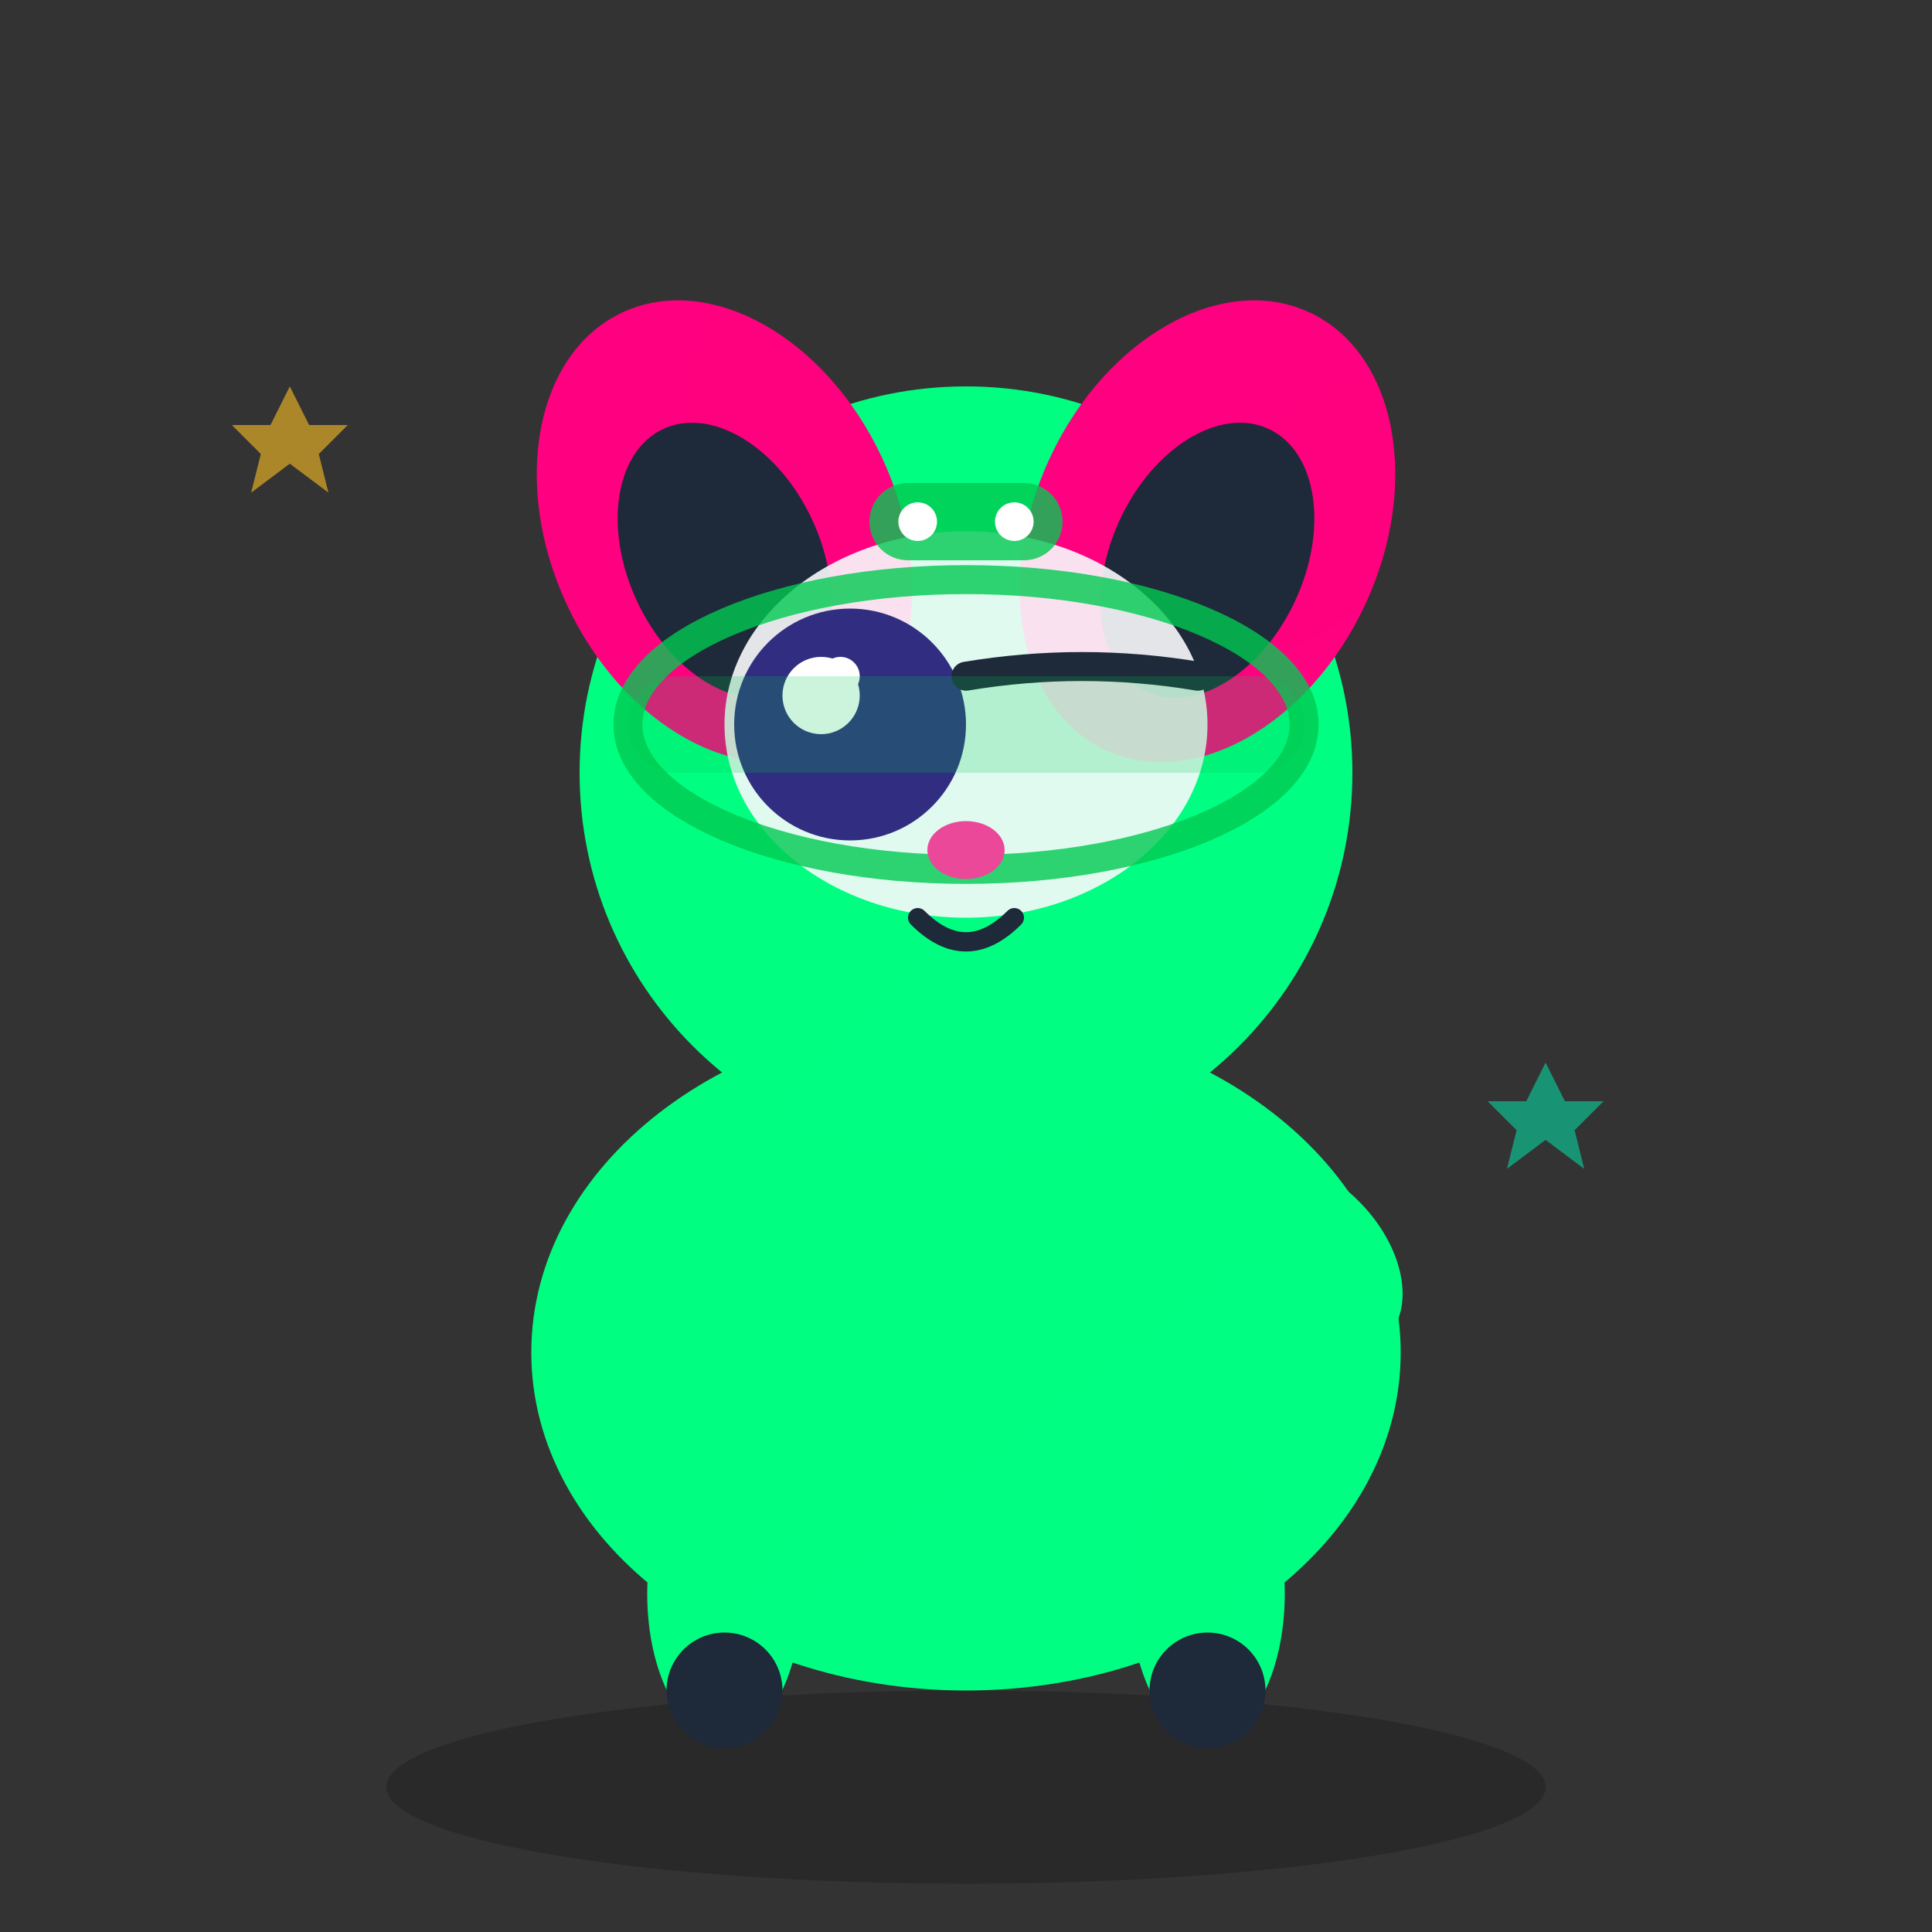 <svg width="84" height="84" viewBox="0 0 84 84" fill="none" xmlns="http://www.w3.org/2000/svg">
<rect x="0" y="0" width="84" height="84" fill="#333333" stroke="none"/>
<path d="M42 81.9C55.918 81.9 67.2 80.02 67.2 77.7C67.2 75.38 55.918 73.5 42 73.5C28.082 73.5 16.8 75.38 16.8 77.7C16.8 80.02 28.082 81.9 42 81.9Z" fill="black" fill-opacity="0.2"/>
<path d="M42 73.5C52.438 73.5 60.9 66.919 60.9 58.8C60.9 50.681 52.438 44.1 42 44.1C31.562 44.1 23.1 50.681 23.1 58.8C23.1 66.919 31.562 73.5 42 73.5Z" fill="url(#paint0_linear_8_1275)"/>
<path d="M42 50.4C51.278 50.4 58.8 42.878 58.8 33.6C58.8 24.322 51.278 16.8 42 16.8C32.722 16.8 25.2 24.322 25.2 33.6C25.2 42.878 32.722 50.4 42 50.4Z" fill="url(#paint1_linear_8_1275)"/>
<path d="M35.938 32.616C39.722 30.852 40.802 25.161 38.352 19.905C35.901 14.649 30.847 11.819 27.062 13.584C23.278 15.348 22.198 21.039 24.648 26.295C27.099 31.551 32.153 34.381 35.938 32.616Z" fill="url(#paint2_linear_8_1275)"/>
<path d="M48.062 32.616C51.847 34.381 56.901 31.551 59.352 26.295C61.803 21.039 60.722 15.348 56.938 13.584C53.153 11.819 48.099 14.649 45.648 19.905C43.198 25.161 44.278 30.852 48.062 32.616Z" fill="url(#paint3_linear_8_1275)"/>
<path d="M34.163 30.07C36.265 29.089 36.777 25.738 35.306 22.585C33.836 19.432 30.94 17.67 28.837 18.65C26.735 19.631 26.223 22.982 27.694 26.135C29.164 29.288 32.06 31.05 34.163 30.07Z" fill="#1E2939"/>
<path d="M49.837 30.07C51.94 31.05 54.836 29.288 56.306 26.135C57.777 22.982 57.265 19.631 55.163 18.65C53.06 17.67 50.164 19.432 48.694 22.585C47.223 25.738 47.735 29.089 49.837 30.07Z" fill="#1E2939"/>
<path opacity="0.9" d="M42 39.9C47.799 39.9 52.5 36.139 52.5 31.5C52.5 26.861 47.799 23.1 42 23.1C36.201 23.1 31.5 26.861 31.5 31.5C31.5 36.139 36.201 39.9 42 39.9Z" fill="#F8FAFC"/>
<path d="M36.96 36.54C39.743 36.54 42 34.283 42 31.5C42 28.716 39.743 26.46 36.96 26.46C34.176 26.46 31.92 28.716 31.92 31.5C31.92 34.283 34.176 36.54 36.96 36.54Z" fill="url(#paint4_radial_8_1275)"/>
<path d="M42 29.4C45.36 28.84 48.72 28.84 52.08 29.4" stroke="#1E2939" stroke-width="1.26" stroke-linecap="round"/>
<path d="M35.7 31.92C36.628 31.92 37.38 31.168 37.38 30.24C37.38 29.312 36.628 28.56 35.7 28.56C34.772 28.56 34.02 29.312 34.02 30.24C34.02 31.168 34.772 31.92 35.7 31.92Z" fill="white"/>
<path d="M36.54 30.24C37.004 30.24 37.38 29.864 37.38 29.4C37.38 28.936 37.004 28.56 36.54 28.56C36.076 28.56 35.7 28.936 35.7 29.4C35.7 29.864 36.076 30.24 36.54 30.24Z" fill="white"/>
<path opacity="0.8" d="M42 37.8C50.119 37.8 56.7 34.979 56.7 31.5C56.7 28.021 50.119 25.2 42 25.2C33.881 25.2 27.3 28.021 27.3 31.5C27.3 34.979 33.881 37.8 42 37.8Z" stroke="#00C950" stroke-width="1.26"/>
<path d="M54.6 29.4H29.4C28.24 29.4 27.3 30.34 27.3 31.5C27.3 32.66 28.24 33.6 29.4 33.6H54.6C55.76 33.6 56.7 32.66 56.7 31.5C56.7 30.34 55.76 29.4 54.6 29.4Z" fill="#00C950" fill-opacity="0.2"/>
<path d="M42 38.22C42.928 38.22 43.68 37.656 43.68 36.96C43.68 36.264 42.928 35.7 42 35.7C41.072 35.7 40.32 36.264 40.32 36.96C40.32 37.656 41.072 38.22 42 38.22Z" fill="url(#paint5_linear_8_1275)"/>
<path d="M39.9 39.9C41.3 41.3 42.7 41.3 44.1 39.9" stroke="#1E2939" stroke-width="0.84" stroke-linecap="round"/>
<path d="M31.5 75.6C33.356 75.6 34.86 72.779 34.86 69.3C34.86 65.821 33.356 63 31.5 63C29.644 63 28.14 65.821 28.14 69.3C28.14 72.779 29.644 75.6 31.5 75.6Z" fill="url(#paint6_linear_8_1275)"/>
<path d="M52.5 75.6C54.356 75.6 55.86 72.779 55.86 69.3C55.86 65.821 54.356 63 52.5 63C50.644 63 49.14 65.821 49.14 69.3C49.14 72.779 50.644 75.6 52.5 75.6Z" fill="url(#paint7_linear_8_1275)"/>
<path d="M31.5 76.02C32.892 76.02 34.02 74.892 34.02 73.5C34.02 72.108 32.892 70.98 31.5 70.98C30.108 70.98 28.98 72.108 28.98 73.5C28.98 74.892 30.108 76.02 31.5 76.02Z" fill="#1E2939"/>
<path d="M52.5 76.02C53.892 76.02 55.02 74.892 55.02 73.5C55.02 72.108 53.892 70.98 52.5 70.98C51.108 70.98 49.98 72.108 49.98 73.5C49.98 74.892 51.108 76.02 52.5 76.02Z" fill="#1E2939"/>
<path d="M54.324 56.976C56.292 58.944 58.951 59.476 60.264 58.164C61.576 56.852 61.044 54.192 59.076 52.224C57.107 50.256 54.448 49.724 53.136 51.036C51.824 52.348 52.356 55.008 54.324 56.976Z" fill="url(#paint8_linear_8_1275)"/>
<path opacity="0.8" d="M44.52 21H39.48C38.552 21 37.8 21.752 37.8 22.68C37.8 23.608 38.552 24.36 39.48 24.36H44.52C45.448 24.36 46.2 23.608 46.2 22.68C46.2 21.752 45.448 21 44.52 21Z" fill="#00C950"/>
<path d="M39.9 23.52C40.364 23.52 40.74 23.144 40.74 22.68C40.74 22.216 40.364 21.84 39.9 21.84C39.436 21.84 39.06 22.216 39.06 22.68C39.06 23.144 39.436 23.52 39.9 23.52Z" fill="white"/>
<path d="M44.1 23.52C44.564 23.52 44.94 23.144 44.94 22.68C44.94 22.216 44.564 21.84 44.1 21.84C43.636 21.84 43.26 22.216 43.26 22.68C43.26 23.144 43.636 23.52 44.1 23.52Z" fill="white"/>
<g opacity="0.6">
<path d="M12.6 16.8L13.44 18.48H15.12L13.86 19.74L14.28 21.42L12.6 20.16L10.92 21.42L11.34 19.74L10.08 18.48H11.76L12.6 16.8Z" fill="#FBBF24"/>
<path d="M67.2 46.2L68.04 47.88H69.72L68.46 49.14L68.88 50.82L67.2 49.56L65.52 50.82L65.94 49.14L64.68 47.88H66.36L67.2 46.2Z" fill="#06D6A0"/>
</g>
<defs>
<linearGradient id="paint0_linear_8_1275" x1="23.1" y1="44.1" x2="2872.64" y2="3707.79" gradientUnits="userSpaceOnUse">
<stop stop-color="#00FF80"/>
<stop offset="0.5" stop-color="#00CCFF"/>
<stop offset="1" stop-color="#8000FF"/>
</linearGradient>
<linearGradient id="paint1_linear_8_1275" x1="25.2" y1="16.8" x2="3385.2" y2="3376.8" gradientUnits="userSpaceOnUse">
<stop stop-color="#00FF80"/>
<stop offset="0.5" stop-color="#00CCFF"/>
<stop offset="1" stop-color="#8000FF"/>
</linearGradient>
<linearGradient id="paint2_linear_8_1275" x1="20.211" y1="16.779" x2="2431.19" y2="474.688" gradientUnits="userSpaceOnUse">
<stop stop-color="#FF0080"/>
<stop offset="1" stop-color="#FDC700"/>
</linearGradient>
<linearGradient id="paint3_linear_8_1275" x1="50.086" y1="10.389" x2="1249.06" y2="2151.64" gradientUnits="userSpaceOnUse">
<stop stop-color="#FF0080"/>
<stop offset="1" stop-color="#FDC700"/>
</linearGradient>
<radialGradient id="paint4_radial_8_1275" cx="0" cy="0" r="1" gradientUnits="userSpaceOnUse" gradientTransform="translate(535.92 328.86) scale(5.04)">
<stop stop-color="#06B6D4"/>
<stop offset="0.7" stop-color="#1E40AF"/>
<stop offset="1" stop-color="#312E81"/>
</radialGradient>
<linearGradient id="paint5_linear_8_1275" x1="40.32" y1="35.7" x2="282.24" y2="358.26" gradientUnits="userSpaceOnUse">
<stop stop-color="#EC4899"/>
<stop offset="1" stop-color="#BE185D"/>
</linearGradient>
<linearGradient id="paint6_linear_8_1275" x1="28.14" y1="63" x2="1074.51" y2="621.062" gradientUnits="userSpaceOnUse">
<stop stop-color="#00FF80"/>
<stop offset="0.5" stop-color="#00CCFF"/>
<stop offset="1" stop-color="#8000FF"/>
</linearGradient>
<linearGradient id="paint7_linear_8_1275" x1="49.14" y1="63" x2="1095.51" y2="621.062" gradientUnits="userSpaceOnUse">
<stop stop-color="#00FF80"/>
<stop offset="0.5" stop-color="#00CCFF"/>
<stop offset="1" stop-color="#8000FF"/>
</linearGradient>
<linearGradient id="paint8_linear_8_1275" x1="55.512" y1="48.66" x2="-163.8" y2="1145.22" gradientUnits="userSpaceOnUse">
<stop stop-color="#00FF80"/>
<stop offset="0.5" stop-color="#00CCFF"/>
<stop offset="1" stop-color="#8000FF"/>
</linearGradient>
</defs>
</svg>
